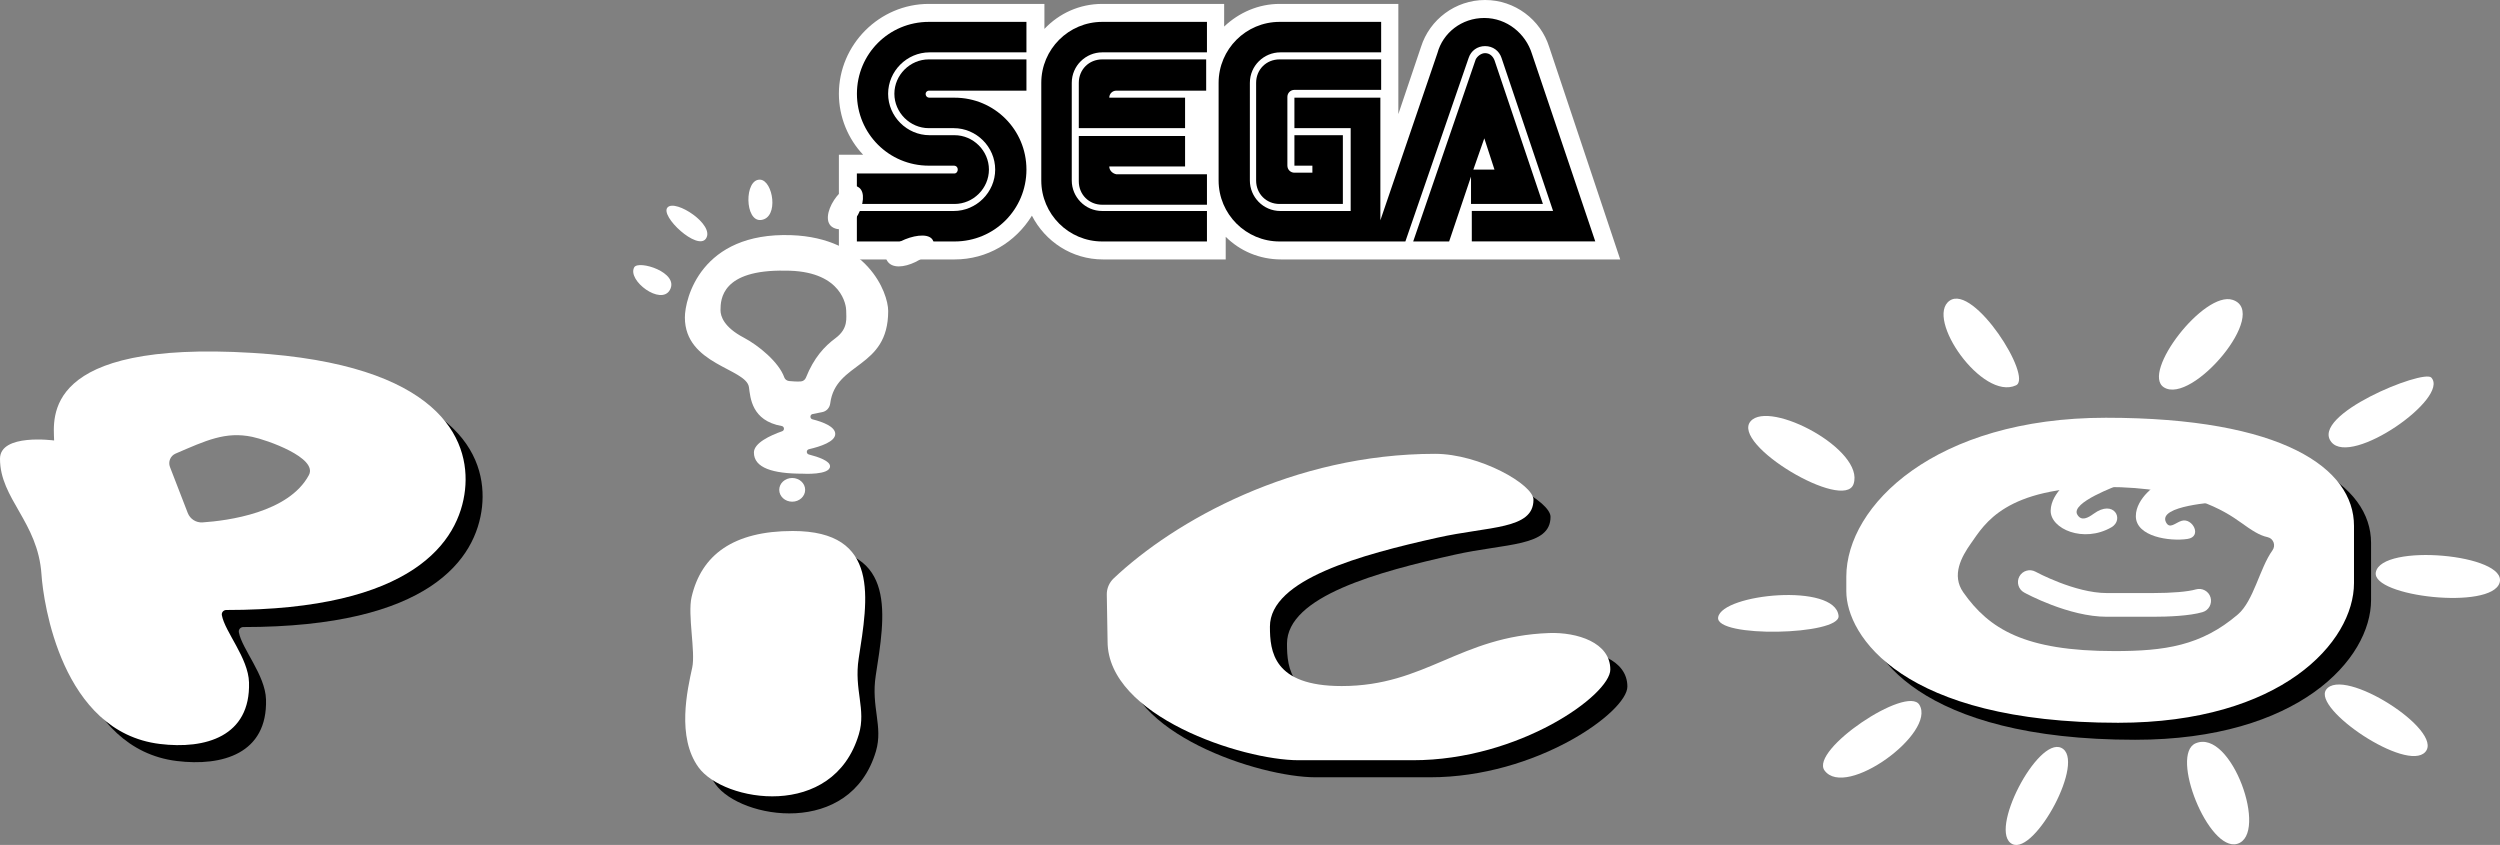 <?xml version="1.0" encoding="utf-8"?>
<!-- Generator: Adobe Illustrator 26.0.3, SVG Export Plug-In . SVG Version: 6.00 Build 0)  -->
<svg version="1.1" xmlns="http://www.w3.org/2000/svg" xmlns:xlink="http://www.w3.org/1999/xlink" x="0px" y="0px"
	 viewBox="0 0 3839 1297.5" style="enable-background:new 0 0 3839 1297.5;" xml:space="preserve">
<rect x="0" y="0" width="3839" height="1297.5" fill="#808080" stroke="none"/>
<style type="text/css">
	.st0{fill:none;stroke:#221F1F;stroke-width:2.206;stroke-miterlimit:10;}
	.st1{fill:#FFFFFF;}
	.st2{fill:none;stroke:#221F1F;stroke-width:2.233;stroke-miterlimit:10;}
	.st3{stroke:#FFFFFF;stroke-width:5.061;stroke-miterlimit:10;}
	.st4{stroke:#FFFFFF;stroke-width:5;stroke-miterlimit:10;}
	.st5{fill:none;stroke:#221F1F;stroke-width:2.558;stroke-miterlimit:10;}
	.st6{fill:none;stroke:#221F1F;stroke-width:2.18;stroke-miterlimit:10;}
	.st7{stroke:#FFFFFF;stroke-width:4.94;stroke-miterlimit:10;}
</style>
<g id="Layer_1">
	<g>
		<g>
			<path class="st1" d="M2378.9,72c-13.2-42-52.8-72-98.4-72c-45.6,0-85.2,30-98.4,72l-34.8,103.2V6H1965
				c-32.4,0-62.4,13.2-85.2,34.8V6h-187.2c-34.8,0-66,14.4-88.8,38.4V6h-177.6c-75.6,0-138,62.4-138,138c0,36,14.4,69.6,37.2,93.6
				h-37.2v160.8h177.6c50.4,0,93.6-26.4,118.8-67.2c20.4,39.6,61.2,67.2,109.2,67.2h188.4v-34.8c21.6,21.6,51.6,34.8,85.2,34.8H2488
				L2378.9,72z"/>
			<g>
				<g>
					<path d="M1465.8,266.4h-150v46.8h150c28.8,0,52.8-24,52.8-52.8c0-28.8-24-52.8-52.8-52.8h-38.4c-34.8,0-63.6-28.8-63.6-63.6
						s28.8-63.6,63.6-63.6h148.8V33.6h-149.9c-61.2,0-110.4,49.2-110.4,110.4s49.2,110.4,110.4,110.4h38.4c3.6,0,6,2.4,6,6
						S1468.2,266.4,1465.8,266.4z"/>
					<path d="M1426.2,139.2h150v-48h-150c-28.8,0-52.8,24-52.8,52.8s24,52.8,52.8,52.8h38.4c34.8,0,63.6,28.8,63.6,63.6
						s-28.8,63.6-63.6,63.6h-148.8v46.8h150c61.2,0,110.4-49.2,110.4-110.4S1527,150,1465.8,150h-38.4c-3.6,0-6-2.4-6-6
						C1421.4,141.6,1423.8,139.2,1426.2,139.2z"/>
				</g>
				<g>
					<path d="M1964.9,91.2c-20.4,0-36,15.6-36,36v150c0,20.4,15.6,36,36,36h97.2V207.6h-74.4v46.8h27.6v10.8h-27.6
						c-6,0-10.8-4.8-10.8-10.8V148.8c0-6,4.8-10.8,10.8-10.8h133.2V91.2H1964.9z"/>
					<path d="M2260.1,313.2h109.2l-74.4-220.8c-2.4-6-7.2-10.8-14.4-10.8c-6,0-12,4.8-14.4,9.6l-96,279.6h55.2l33.6-99.6v42
						L2260.1,313.2L2260.1,313.2z M2279.3,212.4l15.6,48h-32.4L2279.3,212.4z"/>
					<path d="M2352.5,82.8c-9.6-31.2-38.4-55.2-73.2-55.2c-34.8,0-63.6,22.8-72,54l-87.6,256.7V150h-132v46.8h86.4v127.2h-108
						c-26.4,0-46.8-21.6-46.8-46.8V127.2c0-26.4,21.6-46.8,46.8-46.8h154.8V33.6h-156c-51.6,0-93.6,42-93.6,93.6v150
						c0,51.6,42,93.6,93.6,93.6h193.2l97.2-282c3.6-10.8,13.2-18,25.2-18s21.6,7.2,25.2,18l79.2,235.1h-124.8v46.8h189.6l0,0
						L2352.5,82.8z"/>
				</g>
				<g>
					<path d="M1692.6,324c-26.4,0-46.8-21.6-46.8-46.8v-150c0-26.4,21.6-46.8,46.8-46.8h160.8V33.6h-160.8
						c-51.6,0-93.6,42-93.6,93.6v150c0,51.6,42,93.6,93.6,93.6h160.8v-46.8L1692.6,324L1692.6,324z"/>
					<path d="M1703.4,255.6h116.4v-46.8h-163.2v69.6c0,20.4,15.6,36,36,36h160.8v-46.8h-139.2
						C1708.2,266.4,1703.4,261.6,1703.4,255.6z"/>
					<path d="M1819.8,150h-116.4c0-6,4.8-10.8,10.8-10.8h138v-48h-159.6c-20.4,0-36,15.6-36,36v69.6h163.2
						C1819.8,196.8,1819.8,150,1819.8,150z"/>
				</g>
			</g>
		</g>
		<g>
			<ellipse class="st1" cx="1216.5" cy="752.2" rx="19.9" ry="18.2"/>
			<path class="st1" d="M1214.8,361.1c-138.6-4.7-163.1,97.6-163.1,126.4c0,72.7,94.4,78.1,98.4,107.1c2.2,16,4,51.4,50.3,59.6
				c4.2,0.7,4.7,6.6,0.7,8c-18.7,6.6-43.4,18.1-43.4,32.7c0,23.5,28.8,32.5,74.9,32.5c0,0,42,2.6,42-11.4c0-8.1-17.6-14.3-32.5-18.1
				c-4.3-1.1-4.2-7.1,0.1-8.1c17.7-4.1,40.4-11.6,40.4-23.4c0-11.4-19.2-18.5-35-22.5c-4.3-1.1-4.1-7.2,0.2-8.1l15-3
				c6.5-1.3,11.3-6.8,12.1-13.4c8.3-64.5,89-52.4,89-141.8C1363.9,448.9,1331.2,365.1,1214.8,361.1z M1283.1,519.2
				c-17.1,12.7-33.2,29.9-45.6,60.9c-1.3,3.1-4.2,5.3-7.5,5.6c-5.8,0.5-13.3-0.1-18.4-0.6c-3.2-0.4-6.1-2.4-7.2-5.4
				c-8.2-23.6-39.8-49.4-62.2-61.2c-30.7-16.1-35.8-33-35.8-42.1c0-16.9,1.7-62.5,99.4-60.8c2.4,0,4.8,0,7.2,0.1
				c80.2,2.7,86.4,53.9,86.4,61C1299.3,488,1303.2,504.2,1283.1,519.2z"/>
			<path class="st1" d="M1167.3,275.9c-24.6-1.4-24,65.1,1.5,61.9C1196.5,334.3,1187.1,277.1,1167.3,275.9z"/>
			<path class="st1" d="M1025.1,318.5c-12.2,13.3,46.1,67.3,59,47.8C1098.1,345.2,1037.3,305.3,1025.1,318.5z"/>
			<path class="st1" d="M973.9,410.5c-11.1,20.2,41.2,59.3,54.8,34.7C1043.5,418.3,980.3,398.9,973.9,410.5z"/>
			<path class="st1" d="M1319.3,288.2c-23-17.6-66.5,47.8-39.5,61.5C1309.1,364.5,1337.9,302.4,1319.3,288.2z"/>
			<path class="st1" d="M1433.3,370.8c-7.7-24.6-84.6,6.1-71.2,29.4C1376.7,425.6,1439.5,390.6,1433.3,370.8z"/>
			<g>
				<path d="M3260,667.6c-261.9,0-398.6,134.7-398.6,244.1V934c0,68.1,86.2,202,417.3,202c250.5,0,362.3-123.8,362.3-214.6v-87.8
					C3640.9,745.1,3531.3,667.6,3260,667.6z M3559.5,906.3c0,75.4-61.2,136.6-136.6,136.6h-328.6c-75.4,0-136.6-61.2-136.6-136.6
					v-61.2c0-75.4,61.2-136.6,136.6-136.6h328.6c75.4,0,136.6,61.2,136.6,136.6V906.3z"/>
			</g>
			<g>
				<path class="st1" d="M2993.9,461.7c-38.5,26.8,50.2,154.2,101.9,130C3122.1,579.4,3031.1,435.8,2993.9,461.7z"/>
				<path class="st1" d="M3428.6,460.5c-43.9-14.6-141.2,111.9-105.7,134.3C3366.3,622.2,3486.1,479.7,3428.6,460.5z"/>
				<path class="st1" d="M3733.5,579.8c-12-13.1-187.1,57.6-153.4,99.1C3610.9,716.8,3762.1,611,3733.5,579.8z"/>
				<path class="st1" d="M3838.4,894.8c13-43.7-181.9-61.3-190.1-15.9C3641.6,916.1,3825.8,937.1,3838.4,894.8z"/>
				<path class="st1" d="M3724.3,1154.7c29.3-32.9-126.4-132.2-152.3-95.6C3550.9,1089,3695.9,1186.5,3724.3,1154.7z"/>
				<path class="st1" d="M2688.3,646.8c29.2-33.3,175.9,44,158,96.5C2831.7,786,2657.1,682.4,2688.3,646.8z"/>
				<path class="st1" d="M2947.4,1082.3c26.2,43-113,145.2-145.6,100.9C2778.7,1151.6,2928.6,1051.4,2947.4,1082.3z"/>
				<path class="st1" d="M3165.3,1148.4c38.7,18.3-40.3,164.5-75.1,147.8C3052.3,1278,3128.8,1131.1,3165.3,1148.4z"/>
				<path class="st1" d="M3371.7,1141.4c54.9-23.1,112.5,140.2,63.8,154.4C3391.5,1308.6,3331.4,1158.3,3371.7,1141.4z"/>
				<path class="st1" d="M2638.4,947.8c6.3-36.1,179.9-53.1,184.9-2.1C2826.3,975.6,2632.8,980,2638.4,947.8z"/>
				<path class="st1" d="M3253.2,744.8c-0.8,1-74.2,26.7-63.3,45.4c6.3,10.9,16.7,4.8,25-1.2c31.5-23,47.6,9,27.4,20.7
					c-42.8,24.7-93.8,2.5-93.3-25.7c0.6-28.5,34.1-50,34.1-50"/>
				<path class="st1" d="M3406.1,770.5c-0.8,1-93.3,5.4-80,31.5c5.7,11.2,14.4,0.6,24.2-2.3c16.7-4.8,31.9,24.5,8.8,27.9
					c-27.2,4.1-79.3-3.4-79.3-35c0-28.5,34.1-50,34.1-50"/>
				<g>
					<path class="st1" d="M3305.9,947.1h-70.7c-58.5,0-124.2-35.7-127-37.3c-8.8-4.8-12-15.9-7.2-24.7c4.8-8.8,15.9-12,24.7-7.2l0,0
						c0.6,0.3,60.4,32.8,109.5,32.8h70.7c29.5,0,54.1-2.1,66-5.6c9.7-2.8,19.8,2.7,22.6,12.3c2.8,9.7-2.7,19.8-12.3,22.6
						C3362.3,945.8,3329.7,947.1,3305.9,947.1z"/>
				</g>
				<path class="st1" d="M3489.6,845.1c-19.8,27.6-28.8,77.6-53.2,98.5c-56.3,48.2-112.5,56.2-189.4,56.2
					c-138.2,0-192.6-34-232.1-90.1c-18.6-26.4-2.9-54.7,11.9-75.6c21.2-29.9,52-86.3,207.2-86.3c126.9,0,184,38.1,205.8,53.7
					c19.1,13.7,29.8,20.6,42.1,23.3C3491.1,826.8,3495.1,837.4,3489.6,845.1z M3233.8,641.5c-261.9,0-398.6,134.7-398.6,244.1v22.3
					c0,68.1,86.2,202,417.3,202c250.5,0,362.3-123.8,362.3-214.6v-87.8C3614.8,719,3505.2,641.5,3233.8,641.5z"/>
			</g>
			<g>
				<path d="M413.9,568.1C89.5,548.3,108.4,668.5,109.2,702.6c0,0-83.1-11.3-83.1,28.1c0,61.5,58.3,96.9,63.7,177.6
					c2.8,42.6,30.7,241.8,181.7,260.3c70.2,8.6,139.4-11.5,137-94.5c-1.1-37.6-37.1-77.7-41.7-103.2c-0.8-4.2,2.5-8,6.8-8
					c286.5,0.1,357.8-104.9,366.6-184.5C748.8,699.5,699.7,585.5,413.9,568.1z M504.7,850.3H240.7V632.1h264.1V850.3z"/>
			</g>
			<g>
				<path d="M1344.8,1037.4c14.1-91.3,33.8-195.8-101.2-195.8c-91.3,0-140.4,36.7-155.4,101.4c-6.3,27.2,6.2,84.3,1,108.2
					c-7.6,34.8-24.1,106.9,9.7,153.4c38.6,53.2,206.8,81.7,246.2-51C1356.4,1115.1,1337.3,1085.7,1344.8,1037.4z"/>
			</g>
			<g>
				<path d="M1725.8,939.3c-0.2-9.4,3.7-18.4,10.5-24.9c93.5-88.4,276.4-191.3,493.6-191.3c68.2,0,151.1,47.1,151.1,70.5
					c0,46.1-68.1,40.4-147.7,58.3c-115.9,25.9-257,63.6-257,136.6c0,37.6,4.9,91.2,110.1,91.2c129.4,0,181-76.5,318.7-81.4
					c42.8-1.5,93.9,14.4,93.9,56c0,39-139.6,139.3-303.1,139.3l-175.6,0c-87,0-293.3-68-293.3-182.3L1725.8,939.3z"/>
			</g>
			<path class="st1" d="M387.7,541.9C63.4,522.2,82.3,642.3,83.1,676.4c0,0-83.1-11.3-83.1,28.1c0,61.5,58.3,96.9,63.7,177.6
				c2.8,42.6,30.7,241.8,181.7,260.3c70.2,8.6,139.4-11.5,137-94.5c-1.1-37.6-37.1-77.7-41.7-103.2c-0.8-4.2,2.5-8,6.8-8
				c286.5,0.1,357.8-104.9,366.6-184.5C722.7,673.4,673.6,559.3,387.7,541.9z M474.3,729.6c-30.9,57.7-124.6,70-163.2,72.6
				c-10,0.7-19.2-5.2-22.8-14.5L261,717.1c-3.1-8.1,0.7-17.2,8.7-20.6c46.7-20.1,76.6-34.3,117.6-25.7
				C409.5,675.4,488.6,703,474.3,729.6z"/>
			<path class="st1" d="M1318.6,1011.2c14.1-91.3,33.8-195.8-101.2-195.8c-91.3,0-140.4,36.7-155.4,101.4
				c-6.3,27.2,6.2,84.3,1,108.2c-7.6,34.8-24.1,106.9,9.7,153.4c38.6,53.2,206.8,81.7,246.2-51
				C1330.3,1089,1311.2,1059.6,1318.6,1011.2z"/>
			<path class="st1" d="M1699.6,913.1c-0.2-9.4,3.7-18.4,10.5-24.9c93.5-88.4,276.4-191.3,493.6-191.3c68.2,0,151.1,47.1,151.1,70.5
				c0,46.1-68.1,40.4-147.7,58.3c-115.9,25.9-257,63.6-257,136.6c0,37.6,4.9,91.2,110.1,91.2c129.4,0,181-76.5,318.7-81.4
				c42.8-1.5,93.9,14.4,93.9,56c0,39-139.6,139.3-303.1,139.3l-175.6,0c-87,0-293.3-68-293.3-182.3L1699.6,913.1z"/>
		</g>
	</g>
</g>
<g id="Layer_2">
</g>
</svg>
